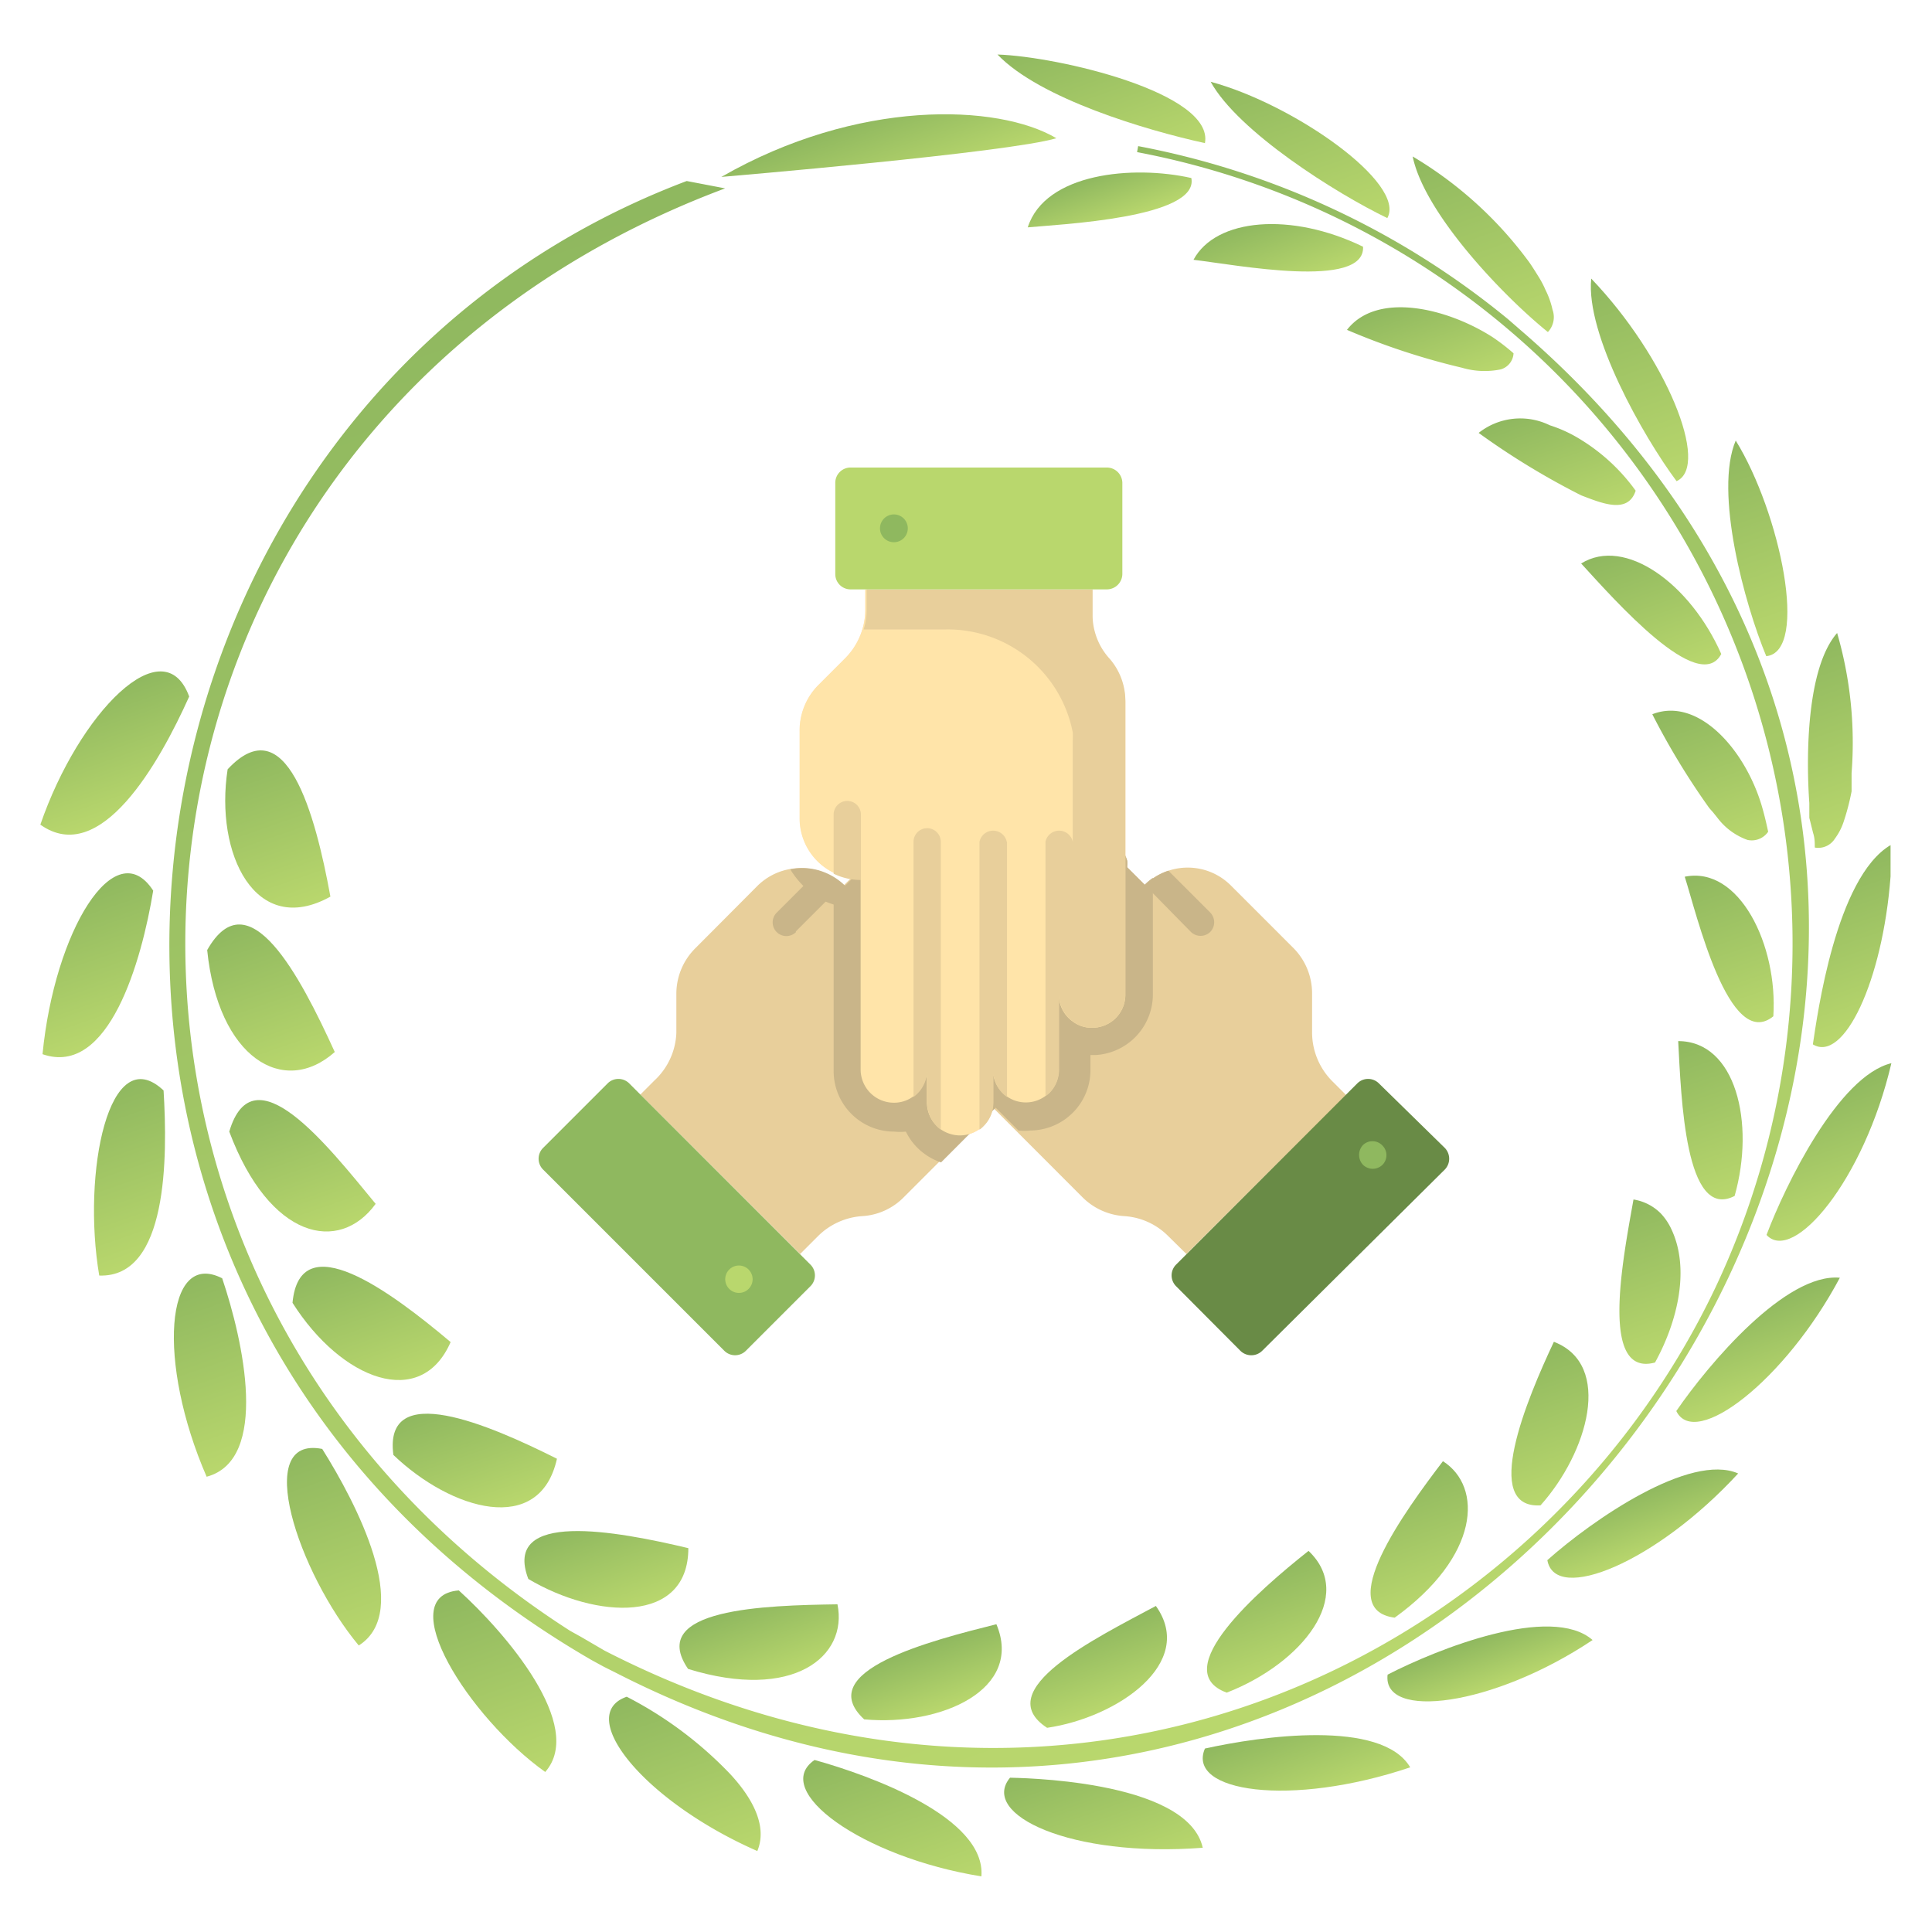 <svg id="Layer_1" data-name="Layer 1" xmlns="http://www.w3.org/2000/svg" xmlns:xlink="http://www.w3.org/1999/xlink" viewBox="0 0 70.87 70.87"><defs><style>.cls-1{fill:url(#linear-gradient);}.cls-2{fill:url(#linear-gradient-2);}.cls-3{fill:url(#linear-gradient-3);}.cls-4{fill:url(#linear-gradient-4);}.cls-5{fill:url(#linear-gradient-5);}.cls-6{fill:url(#linear-gradient-6);}.cls-7{fill:url(#linear-gradient-7);}.cls-8{fill:url(#linear-gradient-8);}.cls-9{fill:url(#linear-gradient-9);}.cls-10{fill:url(#linear-gradient-10);}.cls-11{fill:url(#linear-gradient-11);}.cls-12{fill:url(#linear-gradient-12);}.cls-13{fill:url(#linear-gradient-13);}.cls-14{fill:url(#linear-gradient-14);}.cls-15{fill:url(#linear-gradient-15);}.cls-16{fill:url(#linear-gradient-16);}.cls-17{fill:url(#linear-gradient-17);}.cls-18{fill:url(#linear-gradient-18);}.cls-19{fill:url(#linear-gradient-19);}.cls-20{fill:url(#linear-gradient-20);}.cls-21{fill:url(#linear-gradient-21);}.cls-22{fill:url(#linear-gradient-22);}.cls-23{fill:url(#linear-gradient-23);}.cls-24{fill:url(#linear-gradient-24);}.cls-25{fill:url(#linear-gradient-25);}.cls-26{fill:url(#linear-gradient-26);}.cls-27{fill:url(#linear-gradient-27);}.cls-28{fill:url(#linear-gradient-28);}.cls-29{fill:url(#linear-gradient-29);}.cls-30{fill:url(#linear-gradient-30);}.cls-31{fill:url(#linear-gradient-31);}.cls-32{fill:url(#linear-gradient-32);}.cls-33{fill:url(#linear-gradient-33);}.cls-34{fill:url(#linear-gradient-34);}.cls-35{fill:url(#linear-gradient-35);}.cls-36{fill:url(#linear-gradient-36);}.cls-37{fill:url(#linear-gradient-37);}.cls-38{fill:url(#linear-gradient-38);}.cls-39{fill:url(#linear-gradient-39);}.cls-40{fill:url(#linear-gradient-40);}.cls-41{fill:url(#linear-gradient-41);}.cls-42{fill:url(#linear-gradient-42);}.cls-43{fill:url(#linear-gradient-43);}.cls-44{fill:url(#linear-gradient-44);}.cls-45{fill:#e8cf9b;}.cls-46{fill:#698b46;}.cls-47{fill:#8fb85f;}.cls-48{fill:#c9b589;}.cls-49{fill:#b9d76d;}.cls-50{fill:#fedfc5;}.cls-51{fill:#ffe4a9;}</style><linearGradient id="linear-gradient" x1="570.15" y1="-148.5" x2="630.32" y2="-148.5" gradientTransform="translate(373.31 553.05) rotate(-109.13)" gradientUnits="userSpaceOnUse"><stop offset="0" stop-color="#b9d76d"/><stop offset="1" stop-color="#8fb85f"/></linearGradient><linearGradient id="linear-gradient-2" x1="614.99" y1="-176.61" x2="619.73" y2="-176.61" xlink:href="#linear-gradient"/><linearGradient id="linear-gradient-3" x1="607.41" y1="-179.74" x2="613.09" y2="-179.74" xlink:href="#linear-gradient"/><linearGradient id="linear-gradient-4" x1="599.32" y1="-181.08" x2="605.81" y2="-181.08" xlink:href="#linear-gradient"/><linearGradient id="linear-gradient-5" x1="591.19" y1="-180.6" x2="598.29" y2="-180.6" xlink:href="#linear-gradient"/><linearGradient id="linear-gradient-6" x1="583.51" y1="-178.39" x2="590.97" y2="-178.39" xlink:href="#linear-gradient"/><linearGradient id="linear-gradient-7" x1="576.86" y1="-174.45" x2="584.24" y2="-174.45" xlink:href="#linear-gradient"/><linearGradient id="linear-gradient-8" x1="571.6" y1="-169.05" x2="578.52" y2="-169.05" xlink:href="#linear-gradient"/><linearGradient id="linear-gradient-9" x1="568.03" y1="-162.47" x2="574.07" y2="-162.47" xlink:href="#linear-gradient"/><linearGradient id="linear-gradient-10" x1="566.35" y1="-155.1" x2="571.09" y2="-155.1" xlink:href="#linear-gradient"/><linearGradient id="linear-gradient-11" x1="566.64" y1="-147.38" x2="569.76" y2="-147.38" xlink:href="#linear-gradient"/><linearGradient id="linear-gradient-12" x1="568.36" y1="-139.77" x2="570.32" y2="-139.77" xlink:href="#linear-gradient"/><linearGradient id="linear-gradient-13" x1="571.11" y1="-132.74" x2="573.48" y2="-132.74" xlink:href="#linear-gradient"/><linearGradient id="linear-gradient-14" x1="575.13" y1="-126.67" x2="578.63" y2="-126.67" xlink:href="#linear-gradient"/><linearGradient id="linear-gradient-15" x1="580.38" y1="-121.88" x2="585.24" y2="-121.88" xlink:href="#linear-gradient"/><linearGradient id="linear-gradient-16" x1="586.63" y1="-118.63" x2="592.84" y2="-118.63" xlink:href="#linear-gradient"/><linearGradient id="linear-gradient-17" x1="593.59" y1="-117.1" x2="600.82" y2="-117.1" xlink:href="#linear-gradient"/><linearGradient id="linear-gradient-18" x1="600.85" y1="-117.24" x2="608.71" y2="-117.24" xlink:href="#linear-gradient"/><linearGradient id="linear-gradient-19" x1="608.02" y1="-119.14" x2="616.06" y2="-119.14" xlink:href="#linear-gradient"/><linearGradient id="linear-gradient-20" x1="614.73" y1="-122.87" x2="622.44" y2="-122.87" xlink:href="#linear-gradient"/><linearGradient id="linear-gradient-21" x1="620.63" y1="-128.1" x2="627.5" y2="-128.1" xlink:href="#linear-gradient"/><linearGradient id="linear-gradient-22" x1="625.36" y1="-134.42" x2="630.93" y2="-134.42" xlink:href="#linear-gradient"/><linearGradient id="linear-gradient-23" x1="609.75" y1="-172.04" x2="615.77" y2="-172.04" xlink:href="#linear-gradient"/><linearGradient id="linear-gradient-24" x1="604.14" y1="-174.21" x2="609.98" y2="-174.21" xlink:href="#linear-gradient"/><linearGradient id="linear-gradient-25" x1="598.14" y1="-175" x2="603.66" y2="-175" xlink:href="#linear-gradient"/><linearGradient id="linear-gradient-26" x1="592.12" y1="-174.46" x2="597.13" y2="-174.46" xlink:href="#linear-gradient"/><linearGradient id="linear-gradient-27" x1="586.45" y1="-172.48" x2="590.83" y2="-172.48" xlink:href="#linear-gradient"/><linearGradient id="linear-gradient-28" x1="581.45" y1="-169.16" x2="585.09" y2="-169.16" xlink:href="#linear-gradient"/><linearGradient id="linear-gradient-29" x1="577.31" y1="-164.72" x2="580.26" y2="-164.72" xlink:href="#linear-gradient"/><linearGradient id="linear-gradient-30" x1="574.21" y1="-159.4" x2="576.75" y2="-159.4" xlink:href="#linear-gradient"/><linearGradient id="linear-gradient-31" x1="572.25" y1="-153.42" x2="575.3" y2="-153.42" xlink:href="#linear-gradient"/><linearGradient id="linear-gradient-32" x1="571.43" y1="-147.11" x2="575.38" y2="-147.11" xlink:href="#linear-gradient"/><linearGradient id="linear-gradient-33" x1="572.02" y1="-140.87" x2="576.86" y2="-140.87" xlink:href="#linear-gradient"/><linearGradient id="linear-gradient-34" x1="574.16" y1="-134.96" x2="579.67" y2="-134.96" xlink:href="#linear-gradient"/><linearGradient id="linear-gradient-35" x1="577.74" y1="-129.79" x2="583.65" y2="-129.79" xlink:href="#linear-gradient"/><linearGradient id="linear-gradient-36" x1="582.53" y1="-125.59" x2="588.59" y2="-125.59" xlink:href="#linear-gradient"/><linearGradient id="linear-gradient-37" x1="588.25" y1="-122.67" x2="594.22" y2="-122.67" xlink:href="#linear-gradient"/><linearGradient id="linear-gradient-38" x1="594.59" y1="-121.4" x2="600.23" y2="-121.4" xlink:href="#linear-gradient"/><linearGradient id="linear-gradient-39" x1="601.28" y1="-121.5" x2="606.35" y2="-121.5" xlink:href="#linear-gradient"/><linearGradient id="linear-gradient-40" x1="607.85" y1="-123.03" x2="612.22" y2="-123.03" xlink:href="#linear-gradient"/><linearGradient id="linear-gradient-41" x1="614.01" y1="-125.98" x2="617.55" y2="-125.98" xlink:href="#linear-gradient"/><linearGradient id="linear-gradient-42" x1="619.42" y1="-130.2" x2="622.07" y2="-130.2" xlink:href="#linear-gradient"/><linearGradient id="linear-gradient-43" x1="623.69" y1="-135.44" x2="625.57" y2="-135.44" xlink:href="#linear-gradient"/><linearGradient id="linear-gradient-44" x1="627.36" y1="-142.54" x2="630.36" y2="-142.54" xlink:href="#linear-gradient"/></defs><title>badge</title><path class="cls-1" d="M41.71,5.58A29.55,29.55,0,0,1,62.94,47.2c-6.59,13.91-23.9,22-40.76,13.35l-.84-.49-.43-.24C0,46.42,2.68,15.85,26.6,6.91l-1.41-.27C2.82,15.09-1.55,47.46,21.71,60.9l.44.24.44.22C53.43,77.17,82.65,35.27,55.78,12.11l-.46-.4A30.2,30.2,0,0,0,41.75,5.36Z"/><path class="cls-2" d="M1.48,30.25C2.9,26.13,6,23,6.94,25.55,5.84,28,3.68,31.82,1.48,30.25Z"/><path class="cls-3" d="M1.56,38.67c.44-4.52,2.66-8.15,4.06-6C5.2,35.23,4,39.52,1.56,38.67Z"/><path class="cls-4" d="M3.64,46.79C3,43,4,38.12,6,40,6.15,42.45,6.16,46.88,3.64,46.79Z"/><path class="cls-5" d="M7.58,54.17c-1.82-4.18-1.53-8.35.57-7.28C8.92,49.17,9.9,53.55,7.58,54.17Z"/><path class="cls-6" d="M13.16,60.36c-2.22-2.67-3.91-7.72-1.34-7.21C13.07,55.14,15.14,59.11,13.16,60.36Z"/><path class="cls-7" d="M20,65c-2.81-2-5.62-6.46-3.17-6.66C18.53,59.88,21.49,63.31,20,65Z"/><path class="cls-8" d="M27.78,67.9c-4.19-1.84-6.7-5-4.79-5.66a14.25,14.25,0,0,1,3.78,2.82C27.5,65.84,28.19,66.92,27.78,67.9Z"/><path class="cls-9" d="M36,68.83c-4.4-.71-7.74-3.16-6.12-4.27C31.94,65.13,36.17,66.67,36,68.83Z"/><path class="cls-10" d="M44.12,67.78c-4.84.37-8.19-1.22-7.07-2.57C37.17,65.22,43.55,65.24,44.12,67.78Z"/><path class="cls-11" d="M51.73,64.83c-4.4,1.48-8.22.9-7.53-.69C46.23,63.69,50.68,63.05,51.73,64.83Z"/><path class="cls-12" d="M58.42,60.16c-3.67,2.45-7.72,2.94-7.52,1.27C52.72,60.49,56.9,58.83,58.42,60.16Z"/><path class="cls-13" d="M63.76,54.05c-3,3.26-6.71,4.79-7,3.18C58.42,55.75,62,53.28,63.76,54.05Z"/><path class="cls-14" d="M67.49,46.87c-2,3.76-5.31,6.31-6,4.89C62.7,50,65.51,46.69,67.49,46.87Z"/><path class="cls-15" d="M69.38,39c-1,4.29-3.6,7.37-4.58,6.3C65.49,43.47,67.44,39.47,69.38,39Z"/><path class="cls-16" d="M69.35,31v1.15C69.06,36,67.63,39,66.5,38.31,66.66,37.26,67.34,32.19,69.35,31Z"/><path class="cls-17" d="M67.39,23.22a14.41,14.41,0,0,1,.53,5.14l0,.34,0,.16,0,.17a8.7,8.7,0,0,1-.28,1.08,2.18,2.18,0,0,1-.33.65.72.72,0,0,1-.74.33c0-.18,0-.35-.06-.53L66.37,30c0-.18,0-.36,0-.54C66.25,27.78,66.26,24.51,67.39,23.22Z"/><path class="cls-18" d="M63.67,16.16c1.63,2.64,2.7,7.75,1.12,7.91C64,22.17,62.87,18.05,63.67,16.16Z"/><path class="cls-19" d="M58.37,10.22c2.74,2.86,4.38,6.87,3.13,7.43C60.27,16,58.16,12.26,58.37,10.22Z"/><path class="cls-20" d="M51.82,5.74a14.44,14.44,0,0,1,4.29,3.9c.13.19.24.37.34.53a3.42,3.42,0,0,1,.24.46,3.1,3.1,0,0,1,.26.73.8.8,0,0,1-.17.82C55.13,10.85,52.25,7.83,51.82,5.74Z"/><path class="cls-21" d="M44.41,3c3.05.82,7.19,3.73,6.48,5C49,7.09,45.41,4.82,44.41,3Z"/><path class="cls-22" d="M36.59,2c2.22.07,7.95,1.41,7.61,3.25C42.05,4.78,38.14,3.62,36.59,2Z"/><path class="cls-23" d="M12.12,32.89c-2.75,1.53-4.25-1.57-3.77-4.67C10.49,25.92,11.56,29.82,12.12,32.89Z"/><path class="cls-24" d="M12.28,38.59C10.4,40.26,8,38.8,7.6,34.85,9.11,32.18,11,35.78,12.28,38.59Z"/><path class="cls-25" d="M13.78,44.16c-1.34,1.84-3.89,1.3-5.37-2.65C9.29,38.53,12,42,13.78,44.16Z"/><path class="cls-26" d="M16.53,49.23c-1.09,2.5-4,1.4-5.8-1.44C11,44.91,14.31,47.36,16.53,49.23Z"/><path class="cls-27" d="M20.43,53.51c-.63,2.85-3.88,1.89-6-.14C14.06,50.59,17.94,52.26,20.43,53.51Z"/><path class="cls-28" d="M25.25,56.79c0,2.79-3.37,2.61-5.87,1.13C18.41,55.38,22.61,56.16,25.25,56.79Z"/><path class="cls-29" d="M30.72,58.85c.39,1.91-1.62,3.56-5.48,2.37C23.72,59,28.07,58.89,30.72,58.85Z"/><path class="cls-30" d="M36.55,59.58c1,2.38-2,3.75-4.85,3.49C29.78,61.29,34.16,60.18,36.55,59.58Z"/><path class="cls-31" d="M42.4,58.91C43.89,61,41,63,38.41,63.38,36.29,62,40.18,60.1,42.4,58.91Z"/><path class="cls-32" d="M48,56.89c1.73,1.64-.23,4.12-3,5.2C42.8,61.29,46.14,58.36,48,56.89Z"/><path class="cls-33" d="M52.93,53.6c1.47.94,1.36,3.48-1.77,5.74C48.9,59.05,51.52,55.45,52.93,53.6Z"/><path class="cls-34" d="M57,49.22c2.18.84,1.24,4.07-.49,6C54.33,55.35,56,51.34,57,49.22Z"/><path class="cls-35" d="M59.92,44a1.81,1.81,0,0,1,1,.51,2.17,2.17,0,0,1,.39.58c.7,1.48.21,3.42-.6,4.89C58.68,50.53,59.52,46.25,59.92,44Z"/><path class="cls-36" d="M61.56,38.19c2.11,0,2.83,3,2.07,5.68C61.81,44.81,61.67,40.23,61.56,38.19Z"/><path class="cls-37" d="M61.8,32.16c2-.41,3.42,2.51,3.25,5.12C63.42,38.6,62.23,33.5,61.8,32.16Z"/><path class="cls-38" d="M60.61,26.2c1.66-.65,3.37,1.25,4,3.31.1.33.18.67.25,1a.73.73,0,0,1-.76.3A2.39,2.39,0,0,1,63,30l-.16-.2c-.06-.07-.12-.13-.17-.2A27.2,27.2,0,0,1,60.61,26.2Z"/><path class="cls-39" d="M58,20.67c1.61-1,4,.74,5.14,3.32C62.32,25.53,59.22,22,58,20.67Z"/><path class="cls-40" d="M54.24,15.88a2.46,2.46,0,0,1,2.61-.28,5,5,0,0,1,.94.41A7,7,0,0,1,60,18c-.28.86-1.22.47-2,.17A27.67,27.67,0,0,1,54.24,15.88Z"/><path class="cls-41" d="M49.41,12.1c1.1-1.42,3.67-.8,5.33.26a7.36,7.36,0,0,1,.78.6.65.65,0,0,1-.47.59,2.93,2.93,0,0,1-1.42-.06A25.69,25.69,0,0,1,49.41,12.1Z"/><path class="cls-42" d="M43.78,9.53C44.6,8,47.37,7.77,50,9.05,50.08,10.63,45.32,9.71,43.78,9.53Z"/><path class="cls-43" d="M37.7,8.34c.64-2,3.87-2.29,6-1.81C44,8,38.84,8.23,37.7,8.34Z"/><path class="cls-44" d="M26.46,6.49c5-2.87,10.14-2.69,12.29-1.42C37,5.6,26.57,6.48,26.46,6.49Z"/><path class="cls-45" d="M39.72,43.93l-7.57-7.58a1.2,1.2,0,0,1,0-1.71,1.23,1.23,0,0,1,.67-.34,1.2,1.2,0,0,1,1,.34l-1.95-2a1.21,1.21,0,0,1-.36-.86,1.36,1.36,0,0,1,0-.2,1.2,1.2,0,0,1,.34-.66,1.15,1.15,0,0,1,.65-.34,1.25,1.25,0,0,1,.95.24l-.74-.74a1.21,1.21,0,0,1-.36-.86,1.36,1.36,0,0,1,0-.2,1.2,1.2,0,0,1,.34-.66,1.17,1.17,0,0,1,.66-.34,1.19,1.19,0,0,1,1,.34l.86.85A1.2,1.2,0,0,1,35,28.21a1.3,1.3,0,0,1,.34-.67,1.22,1.22,0,0,1,1.72,0L42,32.47v0a2.1,2.1,0,0,1,.86-.53,2.24,2.24,0,0,1,2.28.53l2.3,2.3a2.36,2.36,0,0,1,.69,1.66v1.44a2.54,2.54,0,0,0,.74,1.79l.51.51L43.52,46l-.66-.65a2.49,2.49,0,0,0-1.62-.74A2.38,2.38,0,0,1,39.72,43.93Z"/><path class="cls-46" d="M43.14,46.39l6.65-6.65a.56.56,0,0,1,.79,0L53,42.11a.57.57,0,0,1,0,.79L46.3,49.55a.57.57,0,0,1-.8,0l-2.36-2.37A.56.56,0,0,1,43.14,46.39Z"/><path class="cls-47" d="M50,42.73a.51.51,0,0,0,.71,0,.5.5,0,0,0,0-.71A.5.5,0,0,0,50,42,.53.53,0,0,0,50,42.73Z"/><path class="cls-48" d="M43.67,34.17,42,32.47v0a2.1,2.1,0,0,1,.86-.53l1.53,1.53a.51.51,0,0,1,0,.72A.51.51,0,0,1,43.67,34.17Z"/><path class="cls-45" d="M33.14,43.93l7.58-7.58a1.21,1.21,0,0,0-.66-2.05,1.22,1.22,0,0,0-1.06.34l2-2a1.24,1.24,0,0,0,.35-.86,1.34,1.34,0,0,0,0-.2A1.27,1.27,0,0,0,41,31a1.2,1.2,0,0,0-.66-.34,1.23,1.23,0,0,0-.94.24l.74-.74a1.2,1.2,0,0,0,.35-.86,1.34,1.34,0,0,0,0-.2,1.22,1.22,0,0,0-2.06-.66l-.85.85a1.19,1.19,0,0,0,.34-1.05,1.23,1.23,0,0,0-.34-.67,1.22,1.22,0,0,0-1.72,0l-4.92,4.92v0a2.29,2.29,0,0,0-.86-.53,2.25,2.25,0,0,0-2.29.53l-2.29,2.3a2.36,2.36,0,0,0-.69,1.66v1.44A2.51,2.51,0,0,1,24,39.64l-.51.51L29.35,46l.65-.65a2.54,2.54,0,0,1,1.63-.74A2.33,2.33,0,0,0,33.14,43.93Z"/><path class="cls-47" d="M29.73,46.39l-6.65-6.65a.56.56,0,0,0-.79,0l-2.37,2.37a.56.56,0,0,0,0,.79l6.65,6.65a.56.56,0,0,0,.79,0l2.37-2.37A.56.56,0,0,0,29.73,46.39Z"/><path class="cls-49" d="M27.46,47.28a.5.5,0,0,0,0-.71.5.5,0,0,0-.71,0,.5.5,0,0,0,.71.71Z"/><path class="cls-48" d="M29.19,34.17l1.7-1.7v0a2.29,2.29,0,0,0-.86-.53l-1.54,1.54a.5.5,0,0,0,.71.71Z"/><path class="cls-50" d="M41.28,25.77V36.49a1.21,1.21,0,0,1-1.21,1.21,1.16,1.16,0,0,1-.71-.23,1.2,1.2,0,0,1-.51-1v2.76a1.22,1.22,0,0,1-.35.86,1.58,1.58,0,0,1-.15.12,1.21,1.21,0,0,1-1.91-.83v1.05a1.21,1.21,0,0,1-.36.86.93.93,0,0,1-.15.13,1.23,1.23,0,0,1-.71.23,1.25,1.25,0,0,1-.71-.23,1.23,1.23,0,0,1-.5-1v-1.2a1.22,1.22,0,0,1-.5,1,1.18,1.18,0,0,1-.71.23,1.22,1.22,0,0,1-1.22-1.21v-7h0a2.28,2.28,0,0,1-1-.23,2.22,2.22,0,0,1-1.24-2V26.82A2.36,2.36,0,0,1,30,25.15l1-1a2.53,2.53,0,0,0,.74-1.8v-.72h8.29v.93a2.51,2.51,0,0,0,.63,1.67A2.38,2.38,0,0,1,41.28,25.77Z"/><path class="cls-48" d="M40.72,34.64a1.2,1.2,0,0,0-.66-.34,1.22,1.22,0,0,0-1.06.34l2-2a1.24,1.24,0,0,0,.35-.86,1.34,1.34,0,0,0,0-.2A1.27,1.27,0,0,0,41,31a1.2,1.2,0,0,0-.66-.34,1.23,1.23,0,0,0-.94.24l.74-.74a1.2,1.2,0,0,0,.35-.86,1.34,1.34,0,0,0,0-.2,1.21,1.21,0,0,0-1-1,1.23,1.23,0,0,0-1,.34l-.85.85a1.19,1.19,0,0,0,.34-1.05,1.23,1.23,0,0,0-.34-.67,1.22,1.22,0,0,0-1.72,0l-4.92,4.92v0a2.29,2.29,0,0,0-.86-.53,2.14,2.14,0,0,0-1.15-.07A3.17,3.17,0,0,0,30.13,33a3,3,0,0,0,.45.18v6.11a2.22,2.22,0,0,0,2.22,2.22,2.09,2.09,0,0,0,.43,0,2.18,2.18,0,0,0,.69.82,2.28,2.28,0,0,0,.6.31l6.2-6.21A1.2,1.2,0,0,0,40.72,34.64Z"/><path class="cls-48" d="M42.29,36.49V32.2a2.48,2.48,0,0,0-.3.25v0l-4.93-4.92a1.22,1.22,0,0,0-1.72,0,1.3,1.3,0,0,0-.34.67,1.22,1.22,0,0,0,.34,1.05l-.85-.85a1.19,1.19,0,0,0-1-.34,1.17,1.17,0,0,0-.66.34,1.2,1.2,0,0,0-.34.66,1.36,1.36,0,0,0,0,.2,1.21,1.21,0,0,0,.36.86l.74.74a1.25,1.25,0,0,0-.95-.24,1.15,1.15,0,0,0-.65.34,1.2,1.2,0,0,0-.34.66,1.36,1.36,0,0,0,0,.2,1.21,1.21,0,0,0,.36.86l1.95,2a1.2,1.2,0,0,0-1-.34,1.23,1.23,0,0,0-.67.34,1.2,1.2,0,0,0,0,1.71l5.07,5.08a2,2,0,0,0,.42,0,2.24,2.24,0,0,0,1.3-.42,3,3,0,0,0,.27-.23,2.21,2.21,0,0,0,.65-1.57V38.7h.21A2.23,2.23,0,0,0,42.29,36.49Z"/><path class="cls-51" d="M41.28,25.77V36.49a1.21,1.21,0,0,1-1.21,1.21H40a1.14,1.14,0,0,1-.65-.23h0a1.2,1.2,0,0,1-.51-1v2.76a1.22,1.22,0,0,1-.35.86,1.58,1.58,0,0,1-.15.12,1.21,1.21,0,0,1-1.91-.83v1.05a1.21,1.21,0,0,1-.36.86.93.93,0,0,1-.15.13,1.23,1.23,0,0,1-.71.23,1.25,1.25,0,0,1-.71-.23,1.23,1.23,0,0,1-.5-1v-1.2a1.22,1.22,0,0,1-.5,1,1.18,1.18,0,0,1-.71.23,1.22,1.22,0,0,1-1.22-1.21v-7h0a2.28,2.28,0,0,1-1-.23,2.22,2.22,0,0,1-1.24-2V26.82A2.36,2.36,0,0,1,30,25.15l1-1a2.53,2.53,0,0,0,.63-1.05,2.35,2.35,0,0,0,.11-.75v-.72h8.29v.93a2.2,2.2,0,0,0,.08.62,2.37,2.37,0,0,0,.55,1A2.36,2.36,0,0,1,41.28,25.77Z"/><path class="cls-45" d="M41.28,25.77V36.49a1.21,1.21,0,0,1-1.21,1.21H40a1.14,1.14,0,0,1-.65-.23l0-10.32a2.4,2.4,0,0,0,0-.29,4.67,4.67,0,0,0-4.67-3.77h-3a2.35,2.35,0,0,0,.11-.75v-.72h8.29v.93a2.2,2.2,0,0,0,.08.62,2.37,2.37,0,0,0,.55,1A2.36,2.36,0,0,1,41.28,25.77Z"/><path class="cls-49" d="M40.6,21.62H31.2a.56.56,0,0,1-.56-.56V17.71a.56.56,0,0,1,.56-.56h9.4a.57.57,0,0,1,.57.56v3.35A.57.57,0,0,1,40.6,21.62Z"/><path class="cls-47" d="M33.3,19.39a.51.51,0,1,0-.5.5A.51.51,0,0,0,33.3,19.39Z"/><path class="cls-45" d="M39.36,30.88v6.59a1.2,1.2,0,0,1-.51-1v2.76a1.22,1.22,0,0,1-.35.86,1.58,1.58,0,0,1-.15.12V30.88a.51.51,0,0,1,1,0Z"/><path class="cls-45" d="M36.94,30.88v9.36a1.19,1.19,0,0,1-.5-.84v1.05a1.21,1.21,0,0,1-.36.86.93.93,0,0,1-.15.13V30.88a.51.51,0,0,1,1,0Z"/><path class="cls-45" d="M34.51,30.88V41.44a1.23,1.23,0,0,1-.5-1v-1.2a1.22,1.22,0,0,1-.5,1V30.88a.5.5,0,0,1,1,0Z"/><path class="cls-45" d="M31.58,29.88v2.4h0a2.28,2.28,0,0,1-1-.23V29.88a.5.5,0,1,1,1,0Z"/></svg>